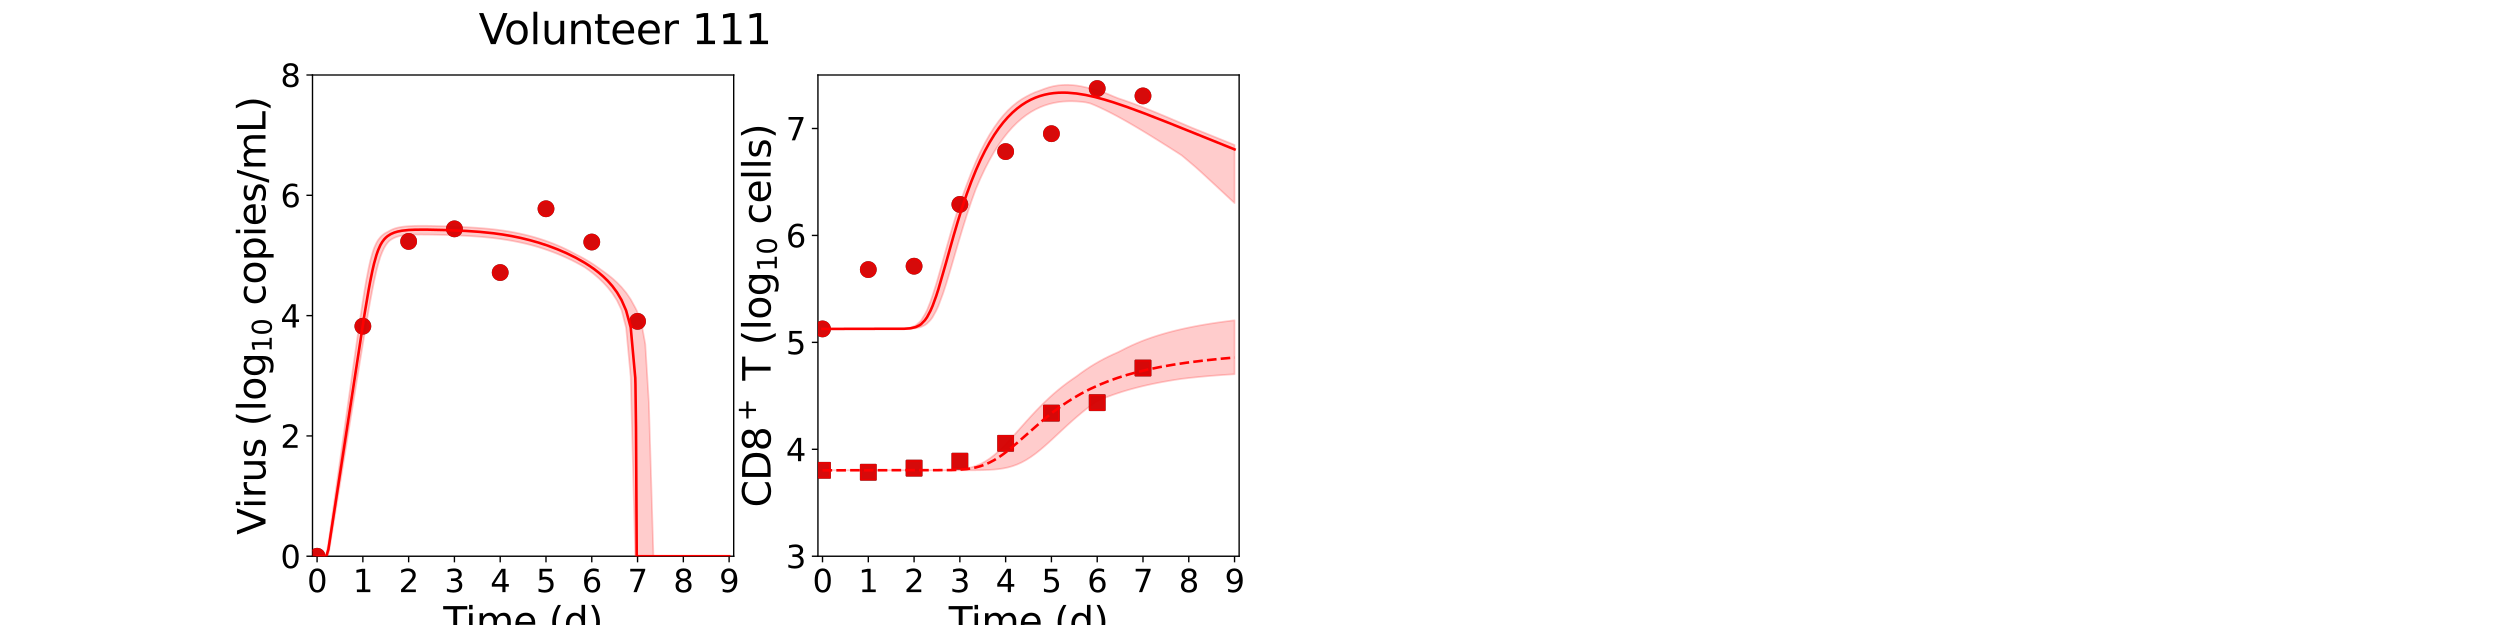 <?xml version="1.0" encoding="utf-8" standalone="no"?>
<!DOCTYPE svg PUBLIC "-//W3C//DTD SVG 1.1//EN"
  "http://www.w3.org/Graphics/SVG/1.1/DTD/svg11.dtd">
<svg xmlns:xlink="http://www.w3.org/1999/xlink" width="1440pt" height="360pt" viewBox="0 0 1440 360" xmlns="http://www.w3.org/2000/svg" version="1.1">
 <defs>
  <style type="text/css">*{stroke-linejoin: round; stroke-linecap: butt}</style>
 </defs>
 <g id="figure_1">
  <g id="patch_1">
   <path d="M 0 360 
L 1440 360 
L 1440 0 
L 0 0 
z
" style="fill: #ffffff"/>
  </g>
  <g id="axes_1">
   <g id="patch_2">
    <path d="M 180 320.4 
L 422.609 320.4 
L 422.609 43.2 
L 180 43.2 
z
" style="fill: #ffffff"/>
   </g>
   <g id="matplotlib.axis_1">
    <g id="xtick_1">
     <g id="line2d_1">
      <defs>
       <path id="m8e755ef13b" d="M 0 0 
L 0 3.5 
" style="stroke: #000000; stroke-width: 0.8"/>
      </defs>
      <g>
       <use xlink:href="#m8e755ef13b" x="182.637" y="320.4" style="stroke: #000000; stroke-width: 0.8"/>
      </g>
     </g>
     <g id="text_1">
      <!-- 0 -->
      <g transform="translate(176.911 341.077) scale(0.18 -0.18)">
       <defs>
        <path id="DejaVuSans-30" d="M 2034 4250 
Q 1547 4250 1301 3770 
Q 1056 3291 1056 2328 
Q 1056 1369 1301 889 
Q 1547 409 2034 409 
Q 2525 409 2770 889 
Q 3016 1369 3016 2328 
Q 3016 3291 2770 3770 
Q 2525 4250 2034 4250 
z
M 2034 4750 
Q 2819 4750 3233 4129 
Q 3647 3509 3647 2328 
Q 3647 1150 3233 529 
Q 2819 -91 2034 -91 
Q 1250 -91 836 529 
Q 422 1150 422 2328 
Q 422 3509 836 4129 
Q 1250 4750 2034 4750 
z
" transform="scale(0.016)"/>
       </defs>
       <use xlink:href="#DejaVuSans-30"/>
      </g>
     </g>
    </g>
    <g id="xtick_2">
     <g id="line2d_2">
      <g>
       <use xlink:href="#m8e755ef13b" x="209.008" y="320.4" style="stroke: #000000; stroke-width: 0.8"/>
      </g>
     </g>
     <g id="text_2">
      <!-- 1 -->
      <g transform="translate(203.281 341.077) scale(0.18 -0.18)">
       <defs>
        <path id="DejaVuSans-31" d="M 794 531 
L 1825 531 
L 1825 4091 
L 703 3866 
L 703 4441 
L 1819 4666 
L 2450 4666 
L 2450 531 
L 3481 531 
L 3481 0 
L 794 0 
L 794 531 
z
" transform="scale(0.016)"/>
       </defs>
       <use xlink:href="#DejaVuSans-31"/>
      </g>
     </g>
    </g>
    <g id="xtick_3">
     <g id="line2d_3">
      <g>
       <use xlink:href="#m8e755ef13b" x="235.378" y="320.4" style="stroke: #000000; stroke-width: 0.8"/>
      </g>
     </g>
     <g id="text_3">
      <!-- 2 -->
      <g transform="translate(229.652 341.077) scale(0.18 -0.18)">
       <defs>
        <path id="DejaVuSans-32" d="M 1228 531 
L 3431 531 
L 3431 0 
L 469 0 
L 469 531 
Q 828 903 1448 1529 
Q 2069 2156 2228 2338 
Q 2531 2678 2651 2914 
Q 2772 3150 2772 3378 
Q 2772 3750 2511 3984 
Q 2250 4219 1831 4219 
Q 1534 4219 1204 4116 
Q 875 4013 500 3803 
L 500 4441 
Q 881 4594 1212 4672 
Q 1544 4750 1819 4750 
Q 2544 4750 2975 4387 
Q 3406 4025 3406 3419 
Q 3406 3131 3298 2873 
Q 3191 2616 2906 2266 
Q 2828 2175 2409 1742 
Q 1991 1309 1228 531 
z
" transform="scale(0.016)"/>
       </defs>
       <use xlink:href="#DejaVuSans-32"/>
      </g>
     </g>
    </g>
    <g id="xtick_4">
     <g id="line2d_4">
      <g>
       <use xlink:href="#m8e755ef13b" x="261.749" y="320.4" style="stroke: #000000; stroke-width: 0.8"/>
      </g>
     </g>
     <g id="text_4">
      <!-- 3 -->
      <g transform="translate(256.022 341.077) scale(0.18 -0.18)">
       <defs>
        <path id="DejaVuSans-33" d="M 2597 2516 
Q 3050 2419 3304 2112 
Q 3559 1806 3559 1356 
Q 3559 666 3084 287 
Q 2609 -91 1734 -91 
Q 1441 -91 1130 -33 
Q 819 25 488 141 
L 488 750 
Q 750 597 1062 519 
Q 1375 441 1716 441 
Q 2309 441 2620 675 
Q 2931 909 2931 1356 
Q 2931 1769 2642 2001 
Q 2353 2234 1838 2234 
L 1294 2234 
L 1294 2753 
L 1863 2753 
Q 2328 2753 2575 2939 
Q 2822 3125 2822 3475 
Q 2822 3834 2567 4026 
Q 2313 4219 1838 4219 
Q 1578 4219 1281 4162 
Q 984 4106 628 3988 
L 628 4550 
Q 988 4650 1302 4700 
Q 1616 4750 1894 4750 
Q 2613 4750 3031 4423 
Q 3450 4097 3450 3541 
Q 3450 3153 3228 2886 
Q 3006 2619 2597 2516 
z
" transform="scale(0.016)"/>
       </defs>
       <use xlink:href="#DejaVuSans-33"/>
      </g>
     </g>
    </g>
    <g id="xtick_5">
     <g id="line2d_5">
      <g>
       <use xlink:href="#m8e755ef13b" x="288.119" y="320.4" style="stroke: #000000; stroke-width: 0.8"/>
      </g>
     </g>
     <g id="text_5">
      <!-- 4 -->
      <g transform="translate(282.393 341.077) scale(0.18 -0.18)">
       <defs>
        <path id="DejaVuSans-34" d="M 2419 4116 
L 825 1625 
L 2419 1625 
L 2419 4116 
z
M 2253 4666 
L 3047 4666 
L 3047 1625 
L 3713 1625 
L 3713 1100 
L 3047 1100 
L 3047 0 
L 2419 0 
L 2419 1100 
L 313 1100 
L 313 1709 
L 2253 4666 
z
" transform="scale(0.016)"/>
       </defs>
       <use xlink:href="#DejaVuSans-34"/>
      </g>
     </g>
    </g>
    <g id="xtick_6">
     <g id="line2d_6">
      <g>
       <use xlink:href="#m8e755ef13b" x="314.49" y="320.4" style="stroke: #000000; stroke-width: 0.8"/>
      </g>
     </g>
     <g id="text_6">
      <!-- 5 -->
      <g transform="translate(308.763 341.077) scale(0.18 -0.18)">
       <defs>
        <path id="DejaVuSans-35" d="M 691 4666 
L 3169 4666 
L 3169 4134 
L 1269 4134 
L 1269 2991 
Q 1406 3038 1543 3061 
Q 1681 3084 1819 3084 
Q 2600 3084 3056 2656 
Q 3513 2228 3513 1497 
Q 3513 744 3044 326 
Q 2575 -91 1722 -91 
Q 1428 -91 1123 -41 
Q 819 9 494 109 
L 494 744 
Q 775 591 1075 516 
Q 1375 441 1709 441 
Q 2250 441 2565 725 
Q 2881 1009 2881 1497 
Q 2881 1984 2565 2268 
Q 2250 2553 1709 2553 
Q 1456 2553 1204 2497 
Q 953 2441 691 2322 
L 691 4666 
z
" transform="scale(0.016)"/>
       </defs>
       <use xlink:href="#DejaVuSans-35"/>
      </g>
     </g>
    </g>
    <g id="xtick_7">
     <g id="line2d_7">
      <g>
       <use xlink:href="#m8e755ef13b" x="340.86" y="320.4" style="stroke: #000000; stroke-width: 0.8"/>
      </g>
     </g>
     <g id="text_7">
      <!-- 6 -->
      <g transform="translate(335.134 341.077) scale(0.18 -0.18)">
       <defs>
        <path id="DejaVuSans-36" d="M 2113 2584 
Q 1688 2584 1439 2293 
Q 1191 2003 1191 1497 
Q 1191 994 1439 701 
Q 1688 409 2113 409 
Q 2538 409 2786 701 
Q 3034 994 3034 1497 
Q 3034 2003 2786 2293 
Q 2538 2584 2113 2584 
z
M 3366 4563 
L 3366 3988 
Q 3128 4100 2886 4159 
Q 2644 4219 2406 4219 
Q 1781 4219 1451 3797 
Q 1122 3375 1075 2522 
Q 1259 2794 1537 2939 
Q 1816 3084 2150 3084 
Q 2853 3084 3261 2657 
Q 3669 2231 3669 1497 
Q 3669 778 3244 343 
Q 2819 -91 2113 -91 
Q 1303 -91 875 529 
Q 447 1150 447 2328 
Q 447 3434 972 4092 
Q 1497 4750 2381 4750 
Q 2619 4750 2861 4703 
Q 3103 4656 3366 4563 
z
" transform="scale(0.016)"/>
       </defs>
       <use xlink:href="#DejaVuSans-36"/>
      </g>
     </g>
    </g>
    <g id="xtick_8">
     <g id="line2d_8">
      <g>
       <use xlink:href="#m8e755ef13b" x="367.231" y="320.4" style="stroke: #000000; stroke-width: 0.8"/>
      </g>
     </g>
     <g id="text_8">
      <!-- 7 -->
      <g transform="translate(361.504 341.077) scale(0.18 -0.18)">
       <defs>
        <path id="DejaVuSans-37" d="M 525 4666 
L 3525 4666 
L 3525 4397 
L 1831 0 
L 1172 0 
L 2766 4134 
L 525 4134 
L 525 4666 
z
" transform="scale(0.016)"/>
       </defs>
       <use xlink:href="#DejaVuSans-37"/>
      </g>
     </g>
    </g>
    <g id="xtick_9">
     <g id="line2d_9">
      <g>
       <use xlink:href="#m8e755ef13b" x="393.601" y="320.4" style="stroke: #000000; stroke-width: 0.8"/>
      </g>
     </g>
     <g id="text_9">
      <!-- 8 -->
      <g transform="translate(387.875 341.077) scale(0.18 -0.18)">
       <defs>
        <path id="DejaVuSans-38" d="M 2034 2216 
Q 1584 2216 1326 1975 
Q 1069 1734 1069 1313 
Q 1069 891 1326 650 
Q 1584 409 2034 409 
Q 2484 409 2743 651 
Q 3003 894 3003 1313 
Q 3003 1734 2745 1975 
Q 2488 2216 2034 2216 
z
M 1403 2484 
Q 997 2584 770 2862 
Q 544 3141 544 3541 
Q 544 4100 942 4425 
Q 1341 4750 2034 4750 
Q 2731 4750 3128 4425 
Q 3525 4100 3525 3541 
Q 3525 3141 3298 2862 
Q 3072 2584 2669 2484 
Q 3125 2378 3379 2068 
Q 3634 1759 3634 1313 
Q 3634 634 3220 271 
Q 2806 -91 2034 -91 
Q 1263 -91 848 271 
Q 434 634 434 1313 
Q 434 1759 690 2068 
Q 947 2378 1403 2484 
z
M 1172 3481 
Q 1172 3119 1398 2916 
Q 1625 2713 2034 2713 
Q 2441 2713 2670 2916 
Q 2900 3119 2900 3481 
Q 2900 3844 2670 4047 
Q 2441 4250 2034 4250 
Q 1625 4250 1398 4047 
Q 1172 3844 1172 3481 
z
" transform="scale(0.016)"/>
       </defs>
       <use xlink:href="#DejaVuSans-38"/>
      </g>
     </g>
    </g>
    <g id="xtick_10">
     <g id="line2d_10">
      <g>
       <use xlink:href="#m8e755ef13b" x="419.972" y="320.4" style="stroke: #000000; stroke-width: 0.8"/>
      </g>
     </g>
     <g id="text_10">
      <!-- 9 -->
      <g transform="translate(414.245 341.077) scale(0.18 -0.18)">
       <defs>
        <path id="DejaVuSans-39" d="M 703 97 
L 703 672 
Q 941 559 1184 500 
Q 1428 441 1663 441 
Q 2288 441 2617 861 
Q 2947 1281 2994 2138 
Q 2813 1869 2534 1725 
Q 2256 1581 1919 1581 
Q 1219 1581 811 2004 
Q 403 2428 403 3163 
Q 403 3881 828 4315 
Q 1253 4750 1959 4750 
Q 2769 4750 3195 4129 
Q 3622 3509 3622 2328 
Q 3622 1225 3098 567 
Q 2575 -91 1691 -91 
Q 1453 -91 1209 -44 
Q 966 3 703 97 
z
M 1959 2075 
Q 2384 2075 2632 2365 
Q 2881 2656 2881 3163 
Q 2881 3666 2632 3958 
Q 2384 4250 1959 4250 
Q 1534 4250 1286 3958 
Q 1038 3666 1038 3163 
Q 1038 2656 1286 2365 
Q 1534 2075 1959 2075 
z
" transform="scale(0.016)"/>
       </defs>
       <use xlink:href="#DejaVuSans-39"/>
      </g>
     </g>
    </g>
    <g id="text_11">
     <!-- Time (d) -->
     <g transform="translate(255.328 365.537) scale(0.22 -0.22)">
      <defs>
       <path id="DejaVuSans-54" d="M -19 4666 
L 3928 4666 
L 3928 4134 
L 2272 4134 
L 2272 0 
L 1638 0 
L 1638 4134 
L -19 4134 
L -19 4666 
z
" transform="scale(0.016)"/>
       <path id="DejaVuSans-69" d="M 603 3500 
L 1178 3500 
L 1178 0 
L 603 0 
L 603 3500 
z
M 603 4863 
L 1178 4863 
L 1178 4134 
L 603 4134 
L 603 4863 
z
" transform="scale(0.016)"/>
       <path id="DejaVuSans-6d" d="M 3328 2828 
Q 3544 3216 3844 3400 
Q 4144 3584 4550 3584 
Q 5097 3584 5394 3201 
Q 5691 2819 5691 2113 
L 5691 0 
L 5113 0 
L 5113 2094 
Q 5113 2597 4934 2840 
Q 4756 3084 4391 3084 
Q 3944 3084 3684 2787 
Q 3425 2491 3425 1978 
L 3425 0 
L 2847 0 
L 2847 2094 
Q 2847 2600 2669 2842 
Q 2491 3084 2119 3084 
Q 1678 3084 1418 2786 
Q 1159 2488 1159 1978 
L 1159 0 
L 581 0 
L 581 3500 
L 1159 3500 
L 1159 2956 
Q 1356 3278 1631 3431 
Q 1906 3584 2284 3584 
Q 2666 3584 2933 3390 
Q 3200 3197 3328 2828 
z
" transform="scale(0.016)"/>
       <path id="DejaVuSans-65" d="M 3597 1894 
L 3597 1613 
L 953 1613 
Q 991 1019 1311 708 
Q 1631 397 2203 397 
Q 2534 397 2845 478 
Q 3156 559 3463 722 
L 3463 178 
Q 3153 47 2828 -22 
Q 2503 -91 2169 -91 
Q 1331 -91 842 396 
Q 353 884 353 1716 
Q 353 2575 817 3079 
Q 1281 3584 2069 3584 
Q 2775 3584 3186 3129 
Q 3597 2675 3597 1894 
z
M 3022 2063 
Q 3016 2534 2758 2815 
Q 2500 3097 2075 3097 
Q 1594 3097 1305 2825 
Q 1016 2553 972 2059 
L 3022 2063 
z
" transform="scale(0.016)"/>
       <path id="DejaVuSans-20" transform="scale(0.016)"/>
       <path id="DejaVuSans-28" d="M 1984 4856 
Q 1566 4138 1362 3434 
Q 1159 2731 1159 2009 
Q 1159 1288 1364 580 
Q 1569 -128 1984 -844 
L 1484 -844 
Q 1016 -109 783 600 
Q 550 1309 550 2009 
Q 550 2706 781 3412 
Q 1013 4119 1484 4856 
L 1984 4856 
z
" transform="scale(0.016)"/>
       <path id="DejaVuSans-64" d="M 2906 2969 
L 2906 4863 
L 3481 4863 
L 3481 0 
L 2906 0 
L 2906 525 
Q 2725 213 2448 61 
Q 2172 -91 1784 -91 
Q 1150 -91 751 415 
Q 353 922 353 1747 
Q 353 2572 751 3078 
Q 1150 3584 1784 3584 
Q 2172 3584 2448 3432 
Q 2725 3281 2906 2969 
z
M 947 1747 
Q 947 1113 1208 752 
Q 1469 391 1925 391 
Q 2381 391 2643 752 
Q 2906 1113 2906 1747 
Q 2906 2381 2643 2742 
Q 2381 3103 1925 3103 
Q 1469 3103 1208 2742 
Q 947 2381 947 1747 
z
" transform="scale(0.016)"/>
       <path id="DejaVuSans-29" d="M 513 4856 
L 1013 4856 
Q 1481 4119 1714 3412 
Q 1947 2706 1947 2009 
Q 1947 1309 1714 600 
Q 1481 -109 1013 -844 
L 513 -844 
Q 928 -128 1133 580 
Q 1338 1288 1338 2009 
Q 1338 2731 1133 3434 
Q 928 4138 513 4856 
z
" transform="scale(0.016)"/>
      </defs>
      <use xlink:href="#DejaVuSans-54"/>
      <use xlink:href="#DejaVuSans-69" x="57.959"/>
      <use xlink:href="#DejaVuSans-6d" x="85.742"/>
      <use xlink:href="#DejaVuSans-65" x="183.154"/>
      <use xlink:href="#DejaVuSans-20" x="244.678"/>
      <use xlink:href="#DejaVuSans-28" x="276.465"/>
      <use xlink:href="#DejaVuSans-64" x="315.479"/>
      <use xlink:href="#DejaVuSans-29" x="378.955"/>
     </g>
    </g>
   </g>
   <g id="matplotlib.axis_2">
    <g id="ytick_1">
     <g id="line2d_11">
      <defs>
       <path id="m24d5e71595" d="M 0 0 
L -3.5 0 
" style="stroke: #000000; stroke-width: 0.8"/>
      </defs>
      <g>
       <use xlink:href="#m24d5e71595" x="180" y="320.4" style="stroke: #000000; stroke-width: 0.8"/>
      </g>
     </g>
     <g id="text_12">
      <!-- 0 -->
      <g transform="translate(161.548 327.239) scale(0.18 -0.18)">
       <use xlink:href="#DejaVuSans-30"/>
      </g>
     </g>
    </g>
    <g id="ytick_2">
     <g id="line2d_12">
      <g>
       <use xlink:href="#m24d5e71595" x="180" y="251.1" style="stroke: #000000; stroke-width: 0.8"/>
      </g>
     </g>
     <g id="text_13">
      <!-- 2 -->
      <g transform="translate(161.548 257.939) scale(0.18 -0.18)">
       <use xlink:href="#DejaVuSans-32"/>
      </g>
     </g>
    </g>
    <g id="ytick_3">
     <g id="line2d_13">
      <g>
       <use xlink:href="#m24d5e71595" x="180" y="181.8" style="stroke: #000000; stroke-width: 0.8"/>
      </g>
     </g>
     <g id="text_14">
      <!-- 4 -->
      <g transform="translate(161.548 188.639) scale(0.18 -0.18)">
       <use xlink:href="#DejaVuSans-34"/>
      </g>
     </g>
    </g>
    <g id="ytick_4">
     <g id="line2d_14">
      <g>
       <use xlink:href="#m24d5e71595" x="180" y="112.5" style="stroke: #000000; stroke-width: 0.8"/>
      </g>
     </g>
     <g id="text_15">
      <!-- 6 -->
      <g transform="translate(161.548 119.339) scale(0.18 -0.18)">
       <use xlink:href="#DejaVuSans-36"/>
      </g>
     </g>
    </g>
    <g id="ytick_5">
     <g id="line2d_15">
      <g>
       <use xlink:href="#m24d5e71595" x="180" y="43.2" style="stroke: #000000; stroke-width: 0.8"/>
      </g>
     </g>
     <g id="text_16">
      <!-- 8 -->
      <g transform="translate(161.548 50.039) scale(0.18 -0.18)">
       <use xlink:href="#DejaVuSans-38"/>
      </g>
     </g>
    </g>
    <g id="text_17">
     <!-- Virus (log$_{10}$ copies/mL) -->
     <g transform="translate(152.928 308.08) rotate(-90) scale(0.22 -0.22)">
      <defs>
       <path id="DejaVuSans-56" d="M 1831 0 
L 50 4666 
L 709 4666 
L 2188 738 
L 3669 4666 
L 4325 4666 
L 2547 0 
L 1831 0 
z
" transform="scale(0.016)"/>
       <path id="DejaVuSans-72" d="M 2631 2963 
Q 2534 3019 2420 3045 
Q 2306 3072 2169 3072 
Q 1681 3072 1420 2755 
Q 1159 2438 1159 1844 
L 1159 0 
L 581 0 
L 581 3500 
L 1159 3500 
L 1159 2956 
Q 1341 3275 1631 3429 
Q 1922 3584 2338 3584 
Q 2397 3584 2469 3576 
Q 2541 3569 2628 3553 
L 2631 2963 
z
" transform="scale(0.016)"/>
       <path id="DejaVuSans-75" d="M 544 1381 
L 544 3500 
L 1119 3500 
L 1119 1403 
Q 1119 906 1312 657 
Q 1506 409 1894 409 
Q 2359 409 2629 706 
Q 2900 1003 2900 1516 
L 2900 3500 
L 3475 3500 
L 3475 0 
L 2900 0 
L 2900 538 
Q 2691 219 2414 64 
Q 2138 -91 1772 -91 
Q 1169 -91 856 284 
Q 544 659 544 1381 
z
M 1991 3584 
L 1991 3584 
z
" transform="scale(0.016)"/>
       <path id="DejaVuSans-73" d="M 2834 3397 
L 2834 2853 
Q 2591 2978 2328 3040 
Q 2066 3103 1784 3103 
Q 1356 3103 1142 2972 
Q 928 2841 928 2578 
Q 928 2378 1081 2264 
Q 1234 2150 1697 2047 
L 1894 2003 
Q 2506 1872 2764 1633 
Q 3022 1394 3022 966 
Q 3022 478 2636 193 
Q 2250 -91 1575 -91 
Q 1294 -91 989 -36 
Q 684 19 347 128 
L 347 722 
Q 666 556 975 473 
Q 1284 391 1588 391 
Q 1994 391 2212 530 
Q 2431 669 2431 922 
Q 2431 1156 2273 1281 
Q 2116 1406 1581 1522 
L 1381 1569 
Q 847 1681 609 1914 
Q 372 2147 372 2553 
Q 372 3047 722 3315 
Q 1072 3584 1716 3584 
Q 2034 3584 2315 3537 
Q 2597 3491 2834 3397 
z
" transform="scale(0.016)"/>
       <path id="DejaVuSans-6c" d="M 603 4863 
L 1178 4863 
L 1178 0 
L 603 0 
L 603 4863 
z
" transform="scale(0.016)"/>
       <path id="DejaVuSans-6f" d="M 1959 3097 
Q 1497 3097 1228 2736 
Q 959 2375 959 1747 
Q 959 1119 1226 758 
Q 1494 397 1959 397 
Q 2419 397 2687 759 
Q 2956 1122 2956 1747 
Q 2956 2369 2687 2733 
Q 2419 3097 1959 3097 
z
M 1959 3584 
Q 2709 3584 3137 3096 
Q 3566 2609 3566 1747 
Q 3566 888 3137 398 
Q 2709 -91 1959 -91 
Q 1206 -91 779 398 
Q 353 888 353 1747 
Q 353 2609 779 3096 
Q 1206 3584 1959 3584 
z
" transform="scale(0.016)"/>
       <path id="DejaVuSans-67" d="M 2906 1791 
Q 2906 2416 2648 2759 
Q 2391 3103 1925 3103 
Q 1463 3103 1205 2759 
Q 947 2416 947 1791 
Q 947 1169 1205 825 
Q 1463 481 1925 481 
Q 2391 481 2648 825 
Q 2906 1169 2906 1791 
z
M 3481 434 
Q 3481 -459 3084 -895 
Q 2688 -1331 1869 -1331 
Q 1566 -1331 1297 -1286 
Q 1028 -1241 775 -1147 
L 775 -588 
Q 1028 -725 1275 -790 
Q 1522 -856 1778 -856 
Q 2344 -856 2625 -561 
Q 2906 -266 2906 331 
L 2906 616 
Q 2728 306 2450 153 
Q 2172 0 1784 0 
Q 1141 0 747 490 
Q 353 981 353 1791 
Q 353 2603 747 3093 
Q 1141 3584 1784 3584 
Q 2172 3584 2450 3431 
Q 2728 3278 2906 2969 
L 2906 3500 
L 3481 3500 
L 3481 434 
z
" transform="scale(0.016)"/>
       <path id="DejaVuSans-63" d="M 3122 3366 
L 3122 2828 
Q 2878 2963 2633 3030 
Q 2388 3097 2138 3097 
Q 1578 3097 1268 2742 
Q 959 2388 959 1747 
Q 959 1106 1268 751 
Q 1578 397 2138 397 
Q 2388 397 2633 464 
Q 2878 531 3122 666 
L 3122 134 
Q 2881 22 2623 -34 
Q 2366 -91 2075 -91 
Q 1284 -91 818 406 
Q 353 903 353 1747 
Q 353 2603 823 3093 
Q 1294 3584 2113 3584 
Q 2378 3584 2631 3529 
Q 2884 3475 3122 3366 
z
" transform="scale(0.016)"/>
       <path id="DejaVuSans-70" d="M 1159 525 
L 1159 -1331 
L 581 -1331 
L 581 3500 
L 1159 3500 
L 1159 2969 
Q 1341 3281 1617 3432 
Q 1894 3584 2278 3584 
Q 2916 3584 3314 3078 
Q 3713 2572 3713 1747 
Q 3713 922 3314 415 
Q 2916 -91 2278 -91 
Q 1894 -91 1617 61 
Q 1341 213 1159 525 
z
M 3116 1747 
Q 3116 2381 2855 2742 
Q 2594 3103 2138 3103 
Q 1681 3103 1420 2742 
Q 1159 2381 1159 1747 
Q 1159 1113 1420 752 
Q 1681 391 2138 391 
Q 2594 391 2855 752 
Q 3116 1113 3116 1747 
z
" transform="scale(0.016)"/>
       <path id="DejaVuSans-2f" d="M 1625 4666 
L 2156 4666 
L 531 -594 
L 0 -594 
L 1625 4666 
z
" transform="scale(0.016)"/>
       <path id="DejaVuSans-4c" d="M 628 4666 
L 1259 4666 
L 1259 531 
L 3531 531 
L 3531 0 
L 628 0 
L 628 4666 
z
" transform="scale(0.016)"/>
      </defs>
      <use xlink:href="#DejaVuSans-56" transform="translate(0 0.016)"/>
      <use xlink:href="#DejaVuSans-69" transform="translate(68.408 0.016)"/>
      <use xlink:href="#DejaVuSans-72" transform="translate(96.191 0.016)"/>
      <use xlink:href="#DejaVuSans-75" transform="translate(137.305 0.016)"/>
      <use xlink:href="#DejaVuSans-73" transform="translate(200.684 0.016)"/>
      <use xlink:href="#DejaVuSans-20" transform="translate(252.783 0.016)"/>
      <use xlink:href="#DejaVuSans-28" transform="translate(284.57 0.016)"/>
      <use xlink:href="#DejaVuSans-6c" transform="translate(323.584 0.016)"/>
      <use xlink:href="#DejaVuSans-6f" transform="translate(351.367 0.016)"/>
      <use xlink:href="#DejaVuSans-67" transform="translate(412.549 0.016)"/>
      <use xlink:href="#DejaVuSans-31" transform="translate(476.982 -16.391) scale(0.7)"/>
      <use xlink:href="#DejaVuSans-30" transform="translate(521.519 -16.391) scale(0.7)"/>
      <use xlink:href="#DejaVuSans-20" transform="translate(568.789 0.016)"/>
      <use xlink:href="#DejaVuSans-63" transform="translate(600.576 0.016)"/>
      <use xlink:href="#DejaVuSans-6f" transform="translate(655.557 0.016)"/>
      <use xlink:href="#DejaVuSans-70" transform="translate(716.738 0.016)"/>
      <use xlink:href="#DejaVuSans-69" transform="translate(780.215 0.016)"/>
      <use xlink:href="#DejaVuSans-65" transform="translate(807.998 0.016)"/>
      <use xlink:href="#DejaVuSans-73" transform="translate(869.521 0.016)"/>
      <use xlink:href="#DejaVuSans-2f" transform="translate(921.621 0.016)"/>
      <use xlink:href="#DejaVuSans-6d" transform="translate(955.312 0.016)"/>
      <use xlink:href="#DejaVuSans-4c" transform="translate(1052.725 0.016)"/>
      <use xlink:href="#DejaVuSans-29" transform="translate(1108.438 0.016)"/>
     </g>
    </g>
   </g>
   <g id="patch_3">
    <path d="M 180 320.4 
L 180 43.2 
" style="fill: none; stroke: #000000; stroke-width: 0.8; stroke-linejoin: miter; stroke-linecap: square"/>
   </g>
   <g id="patch_4">
    <path d="M 422.609 320.4 
L 422.609 43.2 
" style="fill: none; stroke: #000000; stroke-width: 0.8; stroke-linejoin: miter; stroke-linecap: square"/>
   </g>
   <g id="patch_5">
    <path d="M 180 320.4 
L 422.609 320.4 
" style="fill: none; stroke: #000000; stroke-width: 0.8; stroke-linejoin: miter; stroke-linecap: square"/>
   </g>
   <g id="patch_6">
    <path d="M 180 43.2 
L 422.609 43.2 
" style="fill: none; stroke: #000000; stroke-width: 0.8; stroke-linejoin: miter; stroke-linecap: square"/>
   </g>
   <g id="PolyCollection_1">
    <defs>
     <path id="m3940e001be" d="M 182.637 -39.6 
L 182.637 -39.6 
L 182.637 -39.6 
L 182.64 -39.6 
L 182.671 -39.6 
L 182.771 -39.6 
L 182.877 -39.6 
L 183.242 -39.6 
L 183.478 -39.6 
L 184.188 -39.6 
L 184.586 -39.6 
L 185.708 -39.6 
L 186.214 -39.6 
L 187.354 -39.6 
L 187.958 -39.6 
L 189.15 -40.485 
L 189.834 -44.147 
L 191.042 -51.598 
L 191.791 -56.194 
L 193.014 -63.726 
L 193.814 -68.636 
L 195.044 -76.203 
L 195.883 -81.358 
L 197.115 -88.941 
L 197.984 -94.281 
L 199.34 -102.637 
L 200.196 -107.91 
L 201.381 -115.189 
L 202.273 -120.67 
L 203.567 -128.617 
L 204.455 -134.073 
L 205.659 -141.437 
L 206.569 -147.008 
L 207.869 -154.913 
L 208.774 -160.412 
L 210.005 -167.774 
L 210.937 -173.308 
L 212.276 -181.024 
L 213.214 -186.308 
L 214.49 -193.084 
L 215.454 -197.879 
L 216.833 -204.015 
L 217.809 -207.784 
L 219.111 -212.096 
L 220.094 -214.606 
L 221.314 -217.235 
L 222.272 -218.795 
L 223.279 -220.168 
L 224.285 -221.239 
L 225.093 -221.839 
L 225.838 -222.303 
L 226.472 -222.656 
L 227.033 -222.932 
L 227.522 -223.142 
L 227.96 -223.318 
L 228.351 -223.466 
L 228.742 -223.598 
L 229.064 -223.701 
L 229.361 -223.793 
L 229.659 -223.876 
L 229.904 -223.944 
L 230.18 -224.015 
L 231.195 -224.248 
L 231.579 -224.324 
L 232.983 -224.502 
L 233.589 -224.558 
L 235.539 -224.712 
L 236.339 -224.754 
L 238.471 -224.839 
L 239.416 -224.861 
L 241.623 -224.89 
L 242.864 -224.893 
L 244.812 -224.886 
L 246.067 -224.873 
L 248.129 -224.843 
L 249.407 -224.819 
L 252.044 -224.761 
L 253.742 -224.717 
L 256.379 -224.642 
L 258.207 -224.583 
L 260.556 -224.501 
L 263.133 -224.4 
L 265.711 -224.287 
L 268.348 -224.155 
L 270.985 -224.005 
L 273.622 -223.833 
L 276.259 -223.635 
L 278.896 -223.41 
L 281.533 -223.153 
L 284.17 -222.862 
L 286.807 -222.533 
L 289.444 -222.165 
L 292.081 -221.754 
L 294.718 -221.299 
L 297.355 -220.798 
L 299.992 -220.249 
L 302.63 -219.651 
L 305.267 -219.001 
L 307.904 -218.3 
L 310.541 -217.506 
L 313.178 -216.656 
L 315.815 -215.751 
L 318.452 -214.79 
L 321.089 -213.771 
L 323.726 -212.662 
L 326.363 -211.483 
L 329 -210.231 
L 331.637 -208.9 
L 334.274 -207.486 
L 336.911 -205.974 
L 339.548 -204.096 
L 342.185 -202.046 
L 344.822 -199.783 
L 347.459 -197.253 
L 350.096 -194.372 
L 352.734 -191.006 
L 355.371 -186.921 
L 358.008 -181.409 
L 360.645 -171.157 
L 363.282 -143.002 
L 365.919 -39.6 
L 366.024 -39.6 
L 366.235 -39.6 
L 366.299 -39.6 
L 366.302 -39.6 
L 366.34 -39.6 
L 366.379 -39.6 
L 366.413 -39.6 
L 366.455 -39.6 
L 366.497 -39.6 
L 366.498 -39.6 
L 366.507 -39.6 
L 366.527 -39.6 
L 366.554 -39.6 
L 366.607 -39.6 
L 366.671 -39.6 
L 366.761 -39.6 
L 366.853 -39.6 
L 366.993 -39.6 
L 367.189 -39.6 
L 368.276 -39.6 
L 369.621 -39.6 
L 371.682 -39.6 
L 373.743 -39.6 
L 376.381 -39.6 
L 379.018 -39.6 
L 381.655 -39.6 
L 384.292 -39.6 
L 386.929 -39.6 
L 389.566 -39.6 
L 392.203 -39.6 
L 394.84 -39.6 
L 397.477 -39.6 
L 400.114 -39.6 
L 402.751 -39.6 
L 405.388 -39.6 
L 408.025 -39.6 
L 410.662 -39.6 
L 413.299 -39.6 
L 415.936 -39.6 
L 418.573 -39.6 
L 419.972 -39.6 
L 419.972 -39.6 
L 419.972 -39.6 
L 418.573 -39.6 
L 415.936 -39.6 
L 413.299 -39.6 
L 410.662 -39.6 
L 408.025 -39.6 
L 405.388 -39.6 
L 402.751 -39.6 
L 400.114 -39.6 
L 397.477 -39.6 
L 394.84 -39.6 
L 392.203 -39.6 
L 389.566 -39.6 
L 386.929 -39.6 
L 384.292 -39.6 
L 381.655 -39.6 
L 379.018 -39.6 
L 376.381 -39.6 
L 373.743 -128.229 
L 371.682 -161.751 
L 369.621 -173.011 
L 368.276 -176.957 
L 367.189 -180.062 
L 366.993 -180.621 
L 366.853 -180.939 
L 366.761 -181.123 
L 366.671 -181.299 
L 366.607 -181.427 
L 366.554 -181.53 
L 366.527 -181.583 
L 366.507 -181.622 
L 366.498 -181.642 
L 366.497 -181.644 
L 366.455 -181.726 
L 366.413 -181.808 
L 366.379 -181.875 
L 366.34 -181.953 
L 366.302 -182.027 
L 366.299 -182.034 
L 366.235 -182.159 
L 366.024 -182.576 
L 365.919 -182.784 
L 363.282 -187.606 
L 360.645 -191.438 
L 358.008 -194.603 
L 355.371 -197.313 
L 352.734 -199.692 
L 350.096 -201.819 
L 347.459 -203.747 
L 344.822 -205.637 
L 342.185 -207.501 
L 339.548 -209.203 
L 336.911 -210.767 
L 334.274 -212.214 
L 331.637 -213.557 
L 329 -214.971 
L 326.363 -216.31 
L 323.726 -217.554 
L 321.089 -218.709 
L 318.452 -219.783 
L 315.815 -220.78 
L 313.178 -221.705 
L 310.541 -222.562 
L 307.904 -223.353 
L 305.267 -224.081 
L 302.63 -224.749 
L 299.992 -225.359 
L 297.355 -225.914 
L 294.718 -226.415 
L 292.081 -226.865 
L 289.444 -227.268 
L 286.807 -227.626 
L 284.17 -227.941 
L 281.533 -228.219 
L 278.896 -228.461 
L 276.259 -228.672 
L 273.622 -228.856 
L 270.985 -229.017 
L 268.348 -229.178 
L 265.711 -229.319 
L 263.133 -229.439 
L 260.556 -229.546 
L 258.207 -229.631 
L 256.379 -229.692 
L 253.742 -229.77 
L 252.044 -229.814 
L 249.407 -229.874 
L 248.129 -229.897 
L 246.067 -229.927 
L 244.812 -229.937 
L 242.864 -229.946 
L 241.623 -229.941 
L 239.416 -229.91 
L 238.471 -229.886 
L 236.339 -229.797 
L 235.539 -229.75 
L 233.589 -229.59 
L 232.983 -229.528 
L 231.579 -229.344 
L 231.195 -229.288 
L 230.18 -229.108 
L 229.904 -229.055 
L 229.659 -229.005 
L 229.361 -228.939 
L 229.064 -228.87 
L 228.742 -228.791 
L 228.351 -228.688 
L 227.96 -228.578 
L 227.522 -228.444 
L 227.033 -228.28 
L 226.472 -228.073 
L 225.838 -227.81 
L 225.093 -227.457 
L 224.285 -227.012 
L 223.279 -226.468 
L 222.272 -225.961 
L 221.314 -225.369 
L 220.094 -224.428 
L 219.111 -223.468 
L 217.809 -221.802 
L 216.833 -220.146 
L 215.454 -217.13 
L 214.49 -214.214 
L 213.214 -209.597 
L 212.276 -205.308 
L 210.937 -198.379 
L 210.005 -192.87 
L 208.774 -185.195 
L 207.869 -179.211 
L 206.569 -170.407 
L 205.659 -164.098 
L 204.455 -155.695 
L 203.567 -149.443 
L 202.273 -140.304 
L 201.381 -133.97 
L 200.196 -125.573 
L 199.34 -119.489 
L 197.984 -109.845 
L 197.115 -103.659 
L 195.883 -94.9 
L 195.044 -88.936 
L 193.814 -80.193 
L 193.014 -74.513 
L 191.791 -65.81 
L 191.042 -60.496 
L 189.834 -51.89 
L 189.15 -47.039 
L 187.958 -40.556 
L 187.354 -39.6 
L 186.214 -39.6 
L 185.708 -39.6 
L 184.586 -39.6 
L 184.188 -39.6 
L 183.478 -39.6 
L 183.242 -39.6 
L 182.877 -39.6 
L 182.771 -39.6 
L 182.671 -39.6 
L 182.64 -39.6 
L 182.637 -39.6 
L 182.637 -39.6 
z
" style="stroke: #ff0000; stroke-opacity: 0.2"/>
    </defs>
    <g clip-path="url(#p22a52268df)">
     <use xlink:href="#m3940e001be" x="0" y="360" style="fill: #ff0000; fill-opacity: 0.2; stroke: #ff0000; stroke-opacity: 0.2"/>
    </g>
   </g>
   <g id="PathCollection_1">
    <defs>
     <path id="mfca7cee0ab" d="M 0 4.33 
C 1.148 4.33 2.25 3.874 3.062 3.062 
C 3.874 2.25 4.33 1.148 4.33 0 
C 4.33 -1.148 3.874 -2.25 3.062 -3.062 
C 2.25 -3.874 1.148 -4.33 0 -4.33 
C -1.148 -4.33 -2.25 -3.874 -3.062 -3.062 
C -3.874 -2.25 -4.33 -1.148 -4.33 0 
C -4.33 1.148 -3.874 2.25 -3.062 3.062 
C -2.25 3.874 -1.148 4.33 0 4.33 
z
" style="stroke: #000000; stroke-opacity: 0.8"/>
    </defs>
    <g clip-path="url(#p22a52268df)">
     <use xlink:href="#mfca7cee0ab" x="182.637" y="320.4" style="fill-opacity: 0.8; stroke: #000000; stroke-opacity: 0.8"/>
     <use xlink:href="#mfca7cee0ab" x="209.008" y="187.901" style="fill-opacity: 0.8; stroke: #000000; stroke-opacity: 0.8"/>
     <use xlink:href="#mfca7cee0ab" x="235.378" y="139.059" style="fill-opacity: 0.8; stroke: #000000; stroke-opacity: 0.8"/>
     <use xlink:href="#mfca7cee0ab" x="261.749" y="131.822" style="fill-opacity: 0.8; stroke: #000000; stroke-opacity: 0.8"/>
     <use xlink:href="#mfca7cee0ab" x="288.119" y="156.988" style="fill-opacity: 0.8; stroke: #000000; stroke-opacity: 0.8"/>
     <use xlink:href="#mfca7cee0ab" x="314.49" y="120.25" style="fill-opacity: 0.8; stroke: #000000; stroke-opacity: 0.8"/>
     <use xlink:href="#mfca7cee0ab" x="340.86" y="139.407" style="fill-opacity: 0.8; stroke: #000000; stroke-opacity: 0.8"/>
     <use xlink:href="#mfca7cee0ab" x="367.231" y="185.092" style="fill-opacity: 0.8; stroke: #000000; stroke-opacity: 0.8"/>
    </g>
   </g>
   <g id="PathCollection_2">
    <defs>
     <path id="me50a4cc41c" d="M 0 4.33 
C 1.148 4.33 2.25 3.874 3.062 3.062 
C 3.874 2.25 4.33 1.148 4.33 0 
C 4.33 -1.148 3.874 -2.25 3.062 -3.062 
C 2.25 -3.874 1.148 -4.33 0 -4.33 
C -1.148 -4.33 -2.25 -3.874 -3.062 -3.062 
C -3.874 -2.25 -4.33 -1.148 -4.33 0 
C -4.33 1.148 -3.874 2.25 -3.062 3.062 
C -2.25 3.874 -1.148 4.33 0 4.33 
z
" style="stroke: #ff0000; stroke-opacity: 0.8"/>
    </defs>
    <g clip-path="url(#p22a52268df)">
     <use xlink:href="#me50a4cc41c" x="182.637" y="320.4" style="fill: #ff0000; fill-opacity: 0.8; stroke: #ff0000; stroke-opacity: 0.8"/>
     <use xlink:href="#me50a4cc41c" x="209.008" y="187.901" style="fill: #ff0000; fill-opacity: 0.8; stroke: #ff0000; stroke-opacity: 0.8"/>
     <use xlink:href="#me50a4cc41c" x="235.378" y="139.059" style="fill: #ff0000; fill-opacity: 0.8; stroke: #ff0000; stroke-opacity: 0.8"/>
     <use xlink:href="#me50a4cc41c" x="261.749" y="131.822" style="fill: #ff0000; fill-opacity: 0.8; stroke: #ff0000; stroke-opacity: 0.8"/>
     <use xlink:href="#me50a4cc41c" x="288.119" y="156.988" style="fill: #ff0000; fill-opacity: 0.8; stroke: #ff0000; stroke-opacity: 0.8"/>
     <use xlink:href="#me50a4cc41c" x="314.49" y="120.25" style="fill: #ff0000; fill-opacity: 0.8; stroke: #ff0000; stroke-opacity: 0.8"/>
     <use xlink:href="#me50a4cc41c" x="340.86" y="139.407" style="fill: #ff0000; fill-opacity: 0.8; stroke: #ff0000; stroke-opacity: 0.8"/>
     <use xlink:href="#me50a4cc41c" x="367.231" y="185.092" style="fill: #ff0000; fill-opacity: 0.8; stroke: #ff0000; stroke-opacity: 0.8"/>
    </g>
   </g>
   <g id="line2d_16">
    <path d="M 182.637 320.4 
L 187.958 320.4 
L 189.15 316.486 
L 210.005 180.729 
L 212.276 167.311 
L 213.214 162.235 
L 214.49 155.961 
L 215.454 151.811 
L 216.833 146.873 
L 217.809 144.072 
L 219.111 141.152 
L 220.094 139.455 
L 221.314 137.824 
L 222.272 136.822 
L 223.279 135.973 
L 225.093 134.825 
L 227.033 133.978 
L 229.064 133.371 
L 231.579 132.88 
L 235.539 132.463 
L 239.416 132.296 
L 246.067 132.274 
L 256.379 132.506 
L 268.348 133.006 
L 276.259 133.546 
L 284.17 134.352 
L 289.444 135.078 
L 294.718 135.978 
L 299.992 137.068 
L 305.267 138.361 
L 310.541 139.869 
L 315.815 141.606 
L 321.089 143.591 
L 326.363 145.856 
L 331.637 148.446 
L 336.911 151.439 
L 339.548 153.124 
L 342.185 154.965 
L 344.822 156.995 
L 347.459 159.259 
L 350.096 161.827 
L 352.734 164.804 
L 355.371 168.363 
L 358.008 172.823 
L 360.645 178.88 
L 363.282 188.571 
L 365.919 217.653 
L 366.024 221.485 
L 366.34 246.282 
L 366.761 320.4 
L 419.972 320.4 
L 419.972 320.4 
" clip-path="url(#p22a52268df)" style="fill: none; stroke: #ff0000; stroke-width: 1.5; stroke-linecap: square"/>
   </g>
  </g>
  <g id="axes_2">
   <g id="patch_7">
    <path d="M 471.13 320.4 
L 713.739 320.4 
L 713.739 43.2 
L 471.13 43.2 
z
" style="fill: #ffffff"/>
   </g>
   <g id="matplotlib.axis_3">
    <g id="xtick_11">
     <g id="line2d_17">
      <g>
       <use xlink:href="#m8e755ef13b" x="473.767" y="320.4" style="stroke: #000000; stroke-width: 0.8"/>
      </g>
     </g>
     <g id="text_18">
      <!-- 0 -->
      <g transform="translate(468.041 341.077) scale(0.18 -0.18)">
       <use xlink:href="#DejaVuSans-30"/>
      </g>
     </g>
    </g>
    <g id="xtick_12">
     <g id="line2d_18">
      <g>
       <use xlink:href="#m8e755ef13b" x="500.138" y="320.4" style="stroke: #000000; stroke-width: 0.8"/>
      </g>
     </g>
     <g id="text_19">
      <!-- 1 -->
      <g transform="translate(494.412 341.077) scale(0.18 -0.18)">
       <use xlink:href="#DejaVuSans-31"/>
      </g>
     </g>
    </g>
    <g id="xtick_13">
     <g id="line2d_19">
      <g>
       <use xlink:href="#m8e755ef13b" x="526.509" y="320.4" style="stroke: #000000; stroke-width: 0.8"/>
      </g>
     </g>
     <g id="text_20">
      <!-- 2 -->
      <g transform="translate(520.782 341.077) scale(0.18 -0.18)">
       <use xlink:href="#DejaVuSans-32"/>
      </g>
     </g>
    </g>
    <g id="xtick_14">
     <g id="line2d_20">
      <g>
       <use xlink:href="#m8e755ef13b" x="552.879" y="320.4" style="stroke: #000000; stroke-width: 0.8"/>
      </g>
     </g>
     <g id="text_21">
      <!-- 3 -->
      <g transform="translate(547.153 341.077) scale(0.18 -0.18)">
       <use xlink:href="#DejaVuSans-33"/>
      </g>
     </g>
    </g>
    <g id="xtick_15">
     <g id="line2d_21">
      <g>
       <use xlink:href="#m8e755ef13b" x="579.25" y="320.4" style="stroke: #000000; stroke-width: 0.8"/>
      </g>
     </g>
     <g id="text_22">
      <!-- 4 -->
      <g transform="translate(573.523 341.077) scale(0.18 -0.18)">
       <use xlink:href="#DejaVuSans-34"/>
      </g>
     </g>
    </g>
    <g id="xtick_16">
     <g id="line2d_22">
      <g>
       <use xlink:href="#m8e755ef13b" x="605.62" y="320.4" style="stroke: #000000; stroke-width: 0.8"/>
      </g>
     </g>
     <g id="text_23">
      <!-- 5 -->
      <g transform="translate(599.894 341.077) scale(0.18 -0.18)">
       <use xlink:href="#DejaVuSans-35"/>
      </g>
     </g>
    </g>
    <g id="xtick_17">
     <g id="line2d_23">
      <g>
       <use xlink:href="#m8e755ef13b" x="631.991" y="320.4" style="stroke: #000000; stroke-width: 0.8"/>
      </g>
     </g>
     <g id="text_24">
      <!-- 6 -->
      <g transform="translate(626.264 341.077) scale(0.18 -0.18)">
       <use xlink:href="#DejaVuSans-36"/>
      </g>
     </g>
    </g>
    <g id="xtick_18">
     <g id="line2d_24">
      <g>
       <use xlink:href="#m8e755ef13b" x="658.361" y="320.4" style="stroke: #000000; stroke-width: 0.8"/>
      </g>
     </g>
     <g id="text_25">
      <!-- 7 -->
      <g transform="translate(652.635 341.077) scale(0.18 -0.18)">
       <use xlink:href="#DejaVuSans-37"/>
      </g>
     </g>
    </g>
    <g id="xtick_19">
     <g id="line2d_25">
      <g>
       <use xlink:href="#m8e755ef13b" x="684.732" y="320.4" style="stroke: #000000; stroke-width: 0.8"/>
      </g>
     </g>
     <g id="text_26">
      <!-- 8 -->
      <g transform="translate(679.005 341.077) scale(0.18 -0.18)">
       <use xlink:href="#DejaVuSans-38"/>
      </g>
     </g>
    </g>
    <g id="xtick_20">
     <g id="line2d_26">
      <g>
       <use xlink:href="#m8e755ef13b" x="711.102" y="320.4" style="stroke: #000000; stroke-width: 0.8"/>
      </g>
     </g>
     <g id="text_27">
      <!-- 9 -->
      <g transform="translate(705.376 341.077) scale(0.18 -0.18)">
       <use xlink:href="#DejaVuSans-39"/>
      </g>
     </g>
    </g>
    <g id="text_28">
     <!-- Time (d) -->
     <g transform="translate(546.458 365.537) scale(0.22 -0.22)">
      <use xlink:href="#DejaVuSans-54"/>
      <use xlink:href="#DejaVuSans-69" x="57.959"/>
      <use xlink:href="#DejaVuSans-6d" x="85.742"/>
      <use xlink:href="#DejaVuSans-65" x="183.154"/>
      <use xlink:href="#DejaVuSans-20" x="244.678"/>
      <use xlink:href="#DejaVuSans-28" x="276.465"/>
      <use xlink:href="#DejaVuSans-64" x="315.479"/>
      <use xlink:href="#DejaVuSans-29" x="378.955"/>
     </g>
    </g>
   </g>
   <g id="matplotlib.axis_4">
    <g id="ytick_6">
     <g id="line2d_27">
      <g>
       <use xlink:href="#m24d5e71595" x="471.13" y="320.4" style="stroke: #000000; stroke-width: 0.8"/>
      </g>
     </g>
     <g id="text_29">
      <!-- 3 -->
      <g transform="translate(452.678 327.239) scale(0.18 -0.18)">
       <use xlink:href="#DejaVuSans-33"/>
      </g>
     </g>
    </g>
    <g id="ytick_7">
     <g id="line2d_28">
      <g>
       <use xlink:href="#m24d5e71595" x="471.13" y="258.8" style="stroke: #000000; stroke-width: 0.8"/>
      </g>
     </g>
     <g id="text_30">
      <!-- 4 -->
      <g transform="translate(452.678 265.639) scale(0.18 -0.18)">
       <use xlink:href="#DejaVuSans-34"/>
      </g>
     </g>
    </g>
    <g id="ytick_8">
     <g id="line2d_29">
      <g>
       <use xlink:href="#m24d5e71595" x="471.13" y="197.2" style="stroke: #000000; stroke-width: 0.8"/>
      </g>
     </g>
     <g id="text_31">
      <!-- 5 -->
      <g transform="translate(452.678 204.039) scale(0.18 -0.18)">
       <use xlink:href="#DejaVuSans-35"/>
      </g>
     </g>
    </g>
    <g id="ytick_9">
     <g id="line2d_30">
      <g>
       <use xlink:href="#m24d5e71595" x="471.13" y="135.6" style="stroke: #000000; stroke-width: 0.8"/>
      </g>
     </g>
     <g id="text_32">
      <!-- 6 -->
      <g transform="translate(452.678 142.439) scale(0.18 -0.18)">
       <use xlink:href="#DejaVuSans-36"/>
      </g>
     </g>
    </g>
    <g id="ytick_10">
     <g id="line2d_31">
      <g>
       <use xlink:href="#m24d5e71595" x="471.13" y="74" style="stroke: #000000; stroke-width: 0.8"/>
      </g>
     </g>
     <g id="text_33">
      <!-- 7 -->
      <g transform="translate(452.678 80.839) scale(0.18 -0.18)">
       <use xlink:href="#DejaVuSans-37"/>
      </g>
     </g>
    </g>
    <g id="text_34">
     <!-- CD8$^+$ T (log$_{10}$ cells) -->
     <g transform="translate(444.058 292.24) rotate(-90) scale(0.22 -0.22)">
      <defs>
       <path id="DejaVuSans-43" d="M 4122 4306 
L 4122 3641 
Q 3803 3938 3442 4084 
Q 3081 4231 2675 4231 
Q 1875 4231 1450 3742 
Q 1025 3253 1025 2328 
Q 1025 1406 1450 917 
Q 1875 428 2675 428 
Q 3081 428 3442 575 
Q 3803 722 4122 1019 
L 4122 359 
Q 3791 134 3420 21 
Q 3050 -91 2638 -91 
Q 1578 -91 968 557 
Q 359 1206 359 2328 
Q 359 3453 968 4101 
Q 1578 4750 2638 4750 
Q 3056 4750 3426 4639 
Q 3797 4528 4122 4306 
z
" transform="scale(0.016)"/>
       <path id="DejaVuSans-44" d="M 1259 4147 
L 1259 519 
L 2022 519 
Q 2988 519 3436 956 
Q 3884 1394 3884 2338 
Q 3884 3275 3436 3711 
Q 2988 4147 2022 4147 
L 1259 4147 
z
M 628 4666 
L 1925 4666 
Q 3281 4666 3915 4102 
Q 4550 3538 4550 2338 
Q 4550 1131 3912 565 
Q 3275 0 1925 0 
L 628 0 
L 628 4666 
z
" transform="scale(0.016)"/>
       <path id="DejaVuSans-2b" d="M 2944 4013 
L 2944 2272 
L 4684 2272 
L 4684 1741 
L 2944 1741 
L 2944 0 
L 2419 0 
L 2419 1741 
L 678 1741 
L 678 2272 
L 2419 2272 
L 2419 4013 
L 2944 4013 
z
" transform="scale(0.016)"/>
      </defs>
      <use xlink:href="#DejaVuSans-43" transform="translate(0 0.827)"/>
      <use xlink:href="#DejaVuSans-44" transform="translate(69.824 0.827)"/>
      <use xlink:href="#DejaVuSans-38" transform="translate(146.826 0.827)"/>
      <use xlink:href="#DejaVuSans-2b" transform="translate(225.044 39.108) scale(0.7)"/>
      <use xlink:href="#DejaVuSans-20" transform="translate(300.068 0.827)"/>
      <use xlink:href="#DejaVuSans-54" transform="translate(331.855 0.827)"/>
      <use xlink:href="#DejaVuSans-20" transform="translate(392.939 0.827)"/>
      <use xlink:href="#DejaVuSans-28" transform="translate(424.727 0.827)"/>
      <use xlink:href="#DejaVuSans-6c" transform="translate(463.74 0.827)"/>
      <use xlink:href="#DejaVuSans-6f" transform="translate(491.523 0.827)"/>
      <use xlink:href="#DejaVuSans-67" transform="translate(552.705 0.827)"/>
      <use xlink:href="#DejaVuSans-31" transform="translate(617.139 -15.58) scale(0.7)"/>
      <use xlink:href="#DejaVuSans-30" transform="translate(661.675 -15.58) scale(0.7)"/>
      <use xlink:href="#DejaVuSans-20" transform="translate(708.945 0.827)"/>
      <use xlink:href="#DejaVuSans-63" transform="translate(740.732 0.827)"/>
      <use xlink:href="#DejaVuSans-65" transform="translate(795.713 0.827)"/>
      <use xlink:href="#DejaVuSans-6c" transform="translate(857.236 0.827)"/>
      <use xlink:href="#DejaVuSans-6c" transform="translate(885.02 0.827)"/>
      <use xlink:href="#DejaVuSans-73" transform="translate(912.803 0.827)"/>
      <use xlink:href="#DejaVuSans-29" transform="translate(964.902 0.827)"/>
     </g>
    </g>
   </g>
   <g id="patch_8">
    <path d="M 471.13 320.4 
L 471.13 43.2 
" style="fill: none; stroke: #000000; stroke-width: 0.8; stroke-linejoin: miter; stroke-linecap: square"/>
   </g>
   <g id="patch_9">
    <path d="M 713.739 320.4 
L 713.739 43.2 
" style="fill: none; stroke: #000000; stroke-width: 0.8; stroke-linejoin: miter; stroke-linecap: square"/>
   </g>
   <g id="patch_10">
    <path d="M 471.13 320.4 
L 713.739 320.4 
" style="fill: none; stroke: #000000; stroke-width: 0.8; stroke-linejoin: miter; stroke-linecap: square"/>
   </g>
   <g id="patch_11">
    <path d="M 471.13 43.2 
L 713.739 43.2 
" style="fill: none; stroke: #000000; stroke-width: 0.8; stroke-linejoin: miter; stroke-linecap: square"/>
   </g>
   <g id="PolyCollection_2">
    <defs>
     <path id="m0e85fd4b76" d="M 473.767 -170.545 
L 473.767 -170.545 
L 473.768 -170.545 
L 473.771 -170.545 
L 473.802 -170.545 
L 473.901 -170.545 
L 474.007 -170.545 
L 474.372 -170.545 
L 474.609 -170.545 
L 475.318 -170.545 
L 475.716 -170.545 
L 476.838 -170.545 
L 477.345 -170.545 
L 478.484 -170.545 
L 479.089 -170.545 
L 480.28 -170.545 
L 480.964 -170.545 
L 482.173 -170.545 
L 482.922 -170.545 
L 484.145 -170.545 
L 484.945 -170.545 
L 486.174 -170.545 
L 487.013 -170.545 
L 488.245 -170.545 
L 489.114 -170.545 
L 490.47 -170.545 
L 491.327 -170.545 
L 492.512 -170.545 
L 493.404 -170.545 
L 494.698 -170.545 
L 495.585 -170.545 
L 496.789 -170.545 
L 497.7 -170.545 
L 499 -170.545 
L 499.905 -170.545 
L 501.135 -170.545 
L 502.067 -170.545 
L 503.406 -170.545 
L 504.344 -170.545 
L 505.621 -170.545 
L 506.585 -170.545 
L 507.963 -170.545 
L 508.94 -170.545 
L 510.241 -170.545 
L 511.225 -170.546 
L 512.444 -170.546 
L 513.403 -170.547 
L 514.409 -170.548 
L 515.415 -170.549 
L 516.223 -170.55 
L 516.969 -170.552 
L 517.603 -170.555 
L 518.164 -170.557 
L 518.653 -170.56 
L 519.091 -170.563 
L 519.482 -170.566 
L 519.873 -170.569 
L 520.194 -170.572 
L 520.492 -170.576 
L 520.79 -170.58 
L 521.034 -170.583 
L 521.31 -170.588 
L 522.325 -170.609 
L 522.709 -170.618 
L 524.113 -170.671 
L 524.72 -170.703 
L 526.67 -170.862 
L 527.469 -170.963 
L 529.602 -171.399 
L 530.547 -171.691 
L 532.753 -172.717 
L 533.994 -173.617 
L 535.942 -175.589 
L 537.197 -177.272 
L 539.26 -181.032 
L 540.537 -183.799 
L 543.174 -190.875 
L 544.873 -196.002 
L 547.51 -204.743 
L 549.338 -211.023 
L 551.686 -219.097 
L 554.264 -227.684 
L 556.841 -235.962 
L 559.478 -243.869 
L 562.115 -251.156 
L 564.752 -257.269 
L 567.389 -262.851 
L 570.027 -267.928 
L 572.664 -272.527 
L 575.301 -276.678 
L 577.938 -280.408 
L 580.575 -283.747 
L 583.212 -286.721 
L 585.849 -289.354 
L 588.486 -291.67 
L 591.123 -293.691 
L 593.76 -295.438 
L 596.397 -296.931 
L 599.034 -298.188 
L 601.671 -299.224 
L 604.308 -300.058 
L 606.945 -300.703 
L 609.582 -301.174 
L 612.219 -301.484 
L 614.856 -301.646 
L 617.493 -301.671 
L 620.13 -301.571 
L 622.768 -301.355 
L 625.405 -301.034 
L 628.042 -300.417 
L 630.679 -299.317 
L 633.316 -298.143 
L 635.953 -296.9 
L 638.59 -295.597 
L 641.227 -294.24 
L 643.864 -292.834 
L 646.501 -291.386 
L 649.138 -289.9 
L 651.775 -288.381 
L 654.412 -286.834 
L 657.049 -285.262 
L 657.155 -285.198 
L 657.366 -285.072 
L 657.429 -285.033 
L 657.433 -285.031 
L 657.47 -285.009 
L 657.51 -284.985 
L 657.544 -284.965 
L 657.585 -284.94 
L 657.627 -284.915 
L 657.628 -284.914 
L 657.638 -284.908 
L 657.658 -284.896 
L 657.685 -284.88 
L 657.737 -284.849 
L 657.801 -284.81 
L 657.891 -284.756 
L 657.984 -284.7 
L 658.123 -284.617 
L 658.319 -284.499 
L 659.406 -283.838 
L 660.752 -283.02 
L 662.813 -281.756 
L 664.874 -280.482 
L 667.511 -278.841 
L 670.148 -277.189 
L 672.785 -275.528 
L 675.422 -273.859 
L 678.059 -272.185 
L 680.696 -270.462 
L 683.333 -268.251 
L 685.97 -266.025 
L 688.607 -263.787 
L 691.244 -261.415 
L 693.881 -258.992 
L 696.519 -256.557 
L 699.156 -254.115 
L 701.793 -251.666 
L 704.43 -249.215 
L 707.067 -246.763 
L 709.704 -244.314 
L 711.102 -243.017 
L 711.102 -276.514 
L 711.102 -276.514 
L 709.704 -277.08 
L 707.067 -278.147 
L 704.43 -279.214 
L 701.793 -280.282 
L 699.156 -281.349 
L 696.519 -282.416 
L 693.881 -283.482 
L 691.244 -284.548 
L 688.607 -285.612 
L 685.97 -286.674 
L 683.333 -287.807 
L 680.696 -288.943 
L 678.059 -290.074 
L 675.422 -291.198 
L 672.785 -292.315 
L 670.148 -293.422 
L 667.511 -294.518 
L 664.874 -295.602 
L 662.813 -296.439 
L 660.752 -297.265 
L 659.406 -297.799 
L 658.319 -298.226 
L 658.123 -298.303 
L 657.984 -298.357 
L 657.891 -298.393 
L 657.801 -298.428 
L 657.737 -298.453 
L 657.685 -298.474 
L 657.658 -298.484 
L 657.638 -298.492 
L 657.628 -298.496 
L 657.627 -298.496 
L 657.585 -298.512 
L 657.544 -298.529 
L 657.51 -298.542 
L 657.47 -298.557 
L 657.433 -298.572 
L 657.429 -298.573 
L 657.366 -298.598 
L 657.155 -298.68 
L 657.049 -298.72 
L 654.412 -299.725 
L 651.775 -300.706 
L 649.138 -301.656 
L 646.501 -302.572 
L 643.864 -303.447 
L 641.227 -304.534 
L 638.59 -305.659 
L 635.953 -306.688 
L 633.316 -307.614 
L 630.679 -308.43 
L 628.042 -309.128 
L 625.405 -309.71 
L 622.768 -310.294 
L 620.13 -310.733 
L 617.493 -311.018 
L 614.856 -311.138 
L 612.219 -311.083 
L 609.582 -310.841 
L 606.945 -310.402 
L 604.308 -309.752 
L 601.671 -308.878 
L 599.034 -307.87 
L 596.397 -306.944 
L 593.76 -305.771 
L 591.123 -304.395 
L 588.486 -302.871 
L 585.849 -301.051 
L 583.212 -298.912 
L 580.575 -296.429 
L 577.938 -293.576 
L 575.301 -290.323 
L 572.664 -286.641 
L 570.027 -282.497 
L 567.389 -277.857 
L 564.752 -272.684 
L 562.115 -266.942 
L 559.478 -260.595 
L 556.841 -253.716 
L 554.264 -246.706 
L 551.686 -239.074 
L 549.338 -231.62 
L 547.51 -225.476 
L 544.873 -216.231 
L 543.174 -210.15 
L 540.537 -200.816 
L 539.26 -196.395 
L 537.197 -189.966 
L 535.942 -186.3 
L 533.994 -181.413 
L 532.753 -179.04 
L 530.547 -175.412 
L 529.602 -174.439 
L 527.469 -172.59 
L 526.67 -172.187 
L 524.72 -171.379 
L 524.113 -171.22 
L 522.709 -170.963 
L 522.325 -170.893 
L 521.31 -170.785 
L 521.034 -170.764 
L 520.79 -170.746 
L 520.492 -170.724 
L 520.194 -170.702 
L 519.873 -170.678 
L 519.482 -170.658 
L 519.091 -170.642 
L 518.653 -170.627 
L 518.164 -170.61 
L 517.603 -170.597 
L 516.969 -170.584 
L 516.223 -170.573 
L 515.415 -170.565 
L 514.409 -170.557 
L 513.403 -170.553 
L 512.444 -170.55 
L 511.225 -170.548 
L 510.241 -170.547 
L 508.94 -170.546 
L 507.963 -170.546 
L 506.585 -170.545 
L 505.621 -170.545 
L 504.344 -170.545 
L 503.406 -170.545 
L 502.067 -170.545 
L 501.135 -170.545 
L 499.905 -170.545 
L 499 -170.545 
L 497.7 -170.545 
L 496.789 -170.545 
L 495.585 -170.545 
L 494.698 -170.545 
L 493.404 -170.545 
L 492.512 -170.545 
L 491.327 -170.545 
L 490.47 -170.545 
L 489.114 -170.545 
L 488.245 -170.545 
L 487.013 -170.545 
L 486.174 -170.545 
L 484.945 -170.545 
L 484.145 -170.545 
L 482.922 -170.545 
L 482.173 -170.545 
L 480.964 -170.545 
L 480.28 -170.545 
L 479.089 -170.545 
L 478.484 -170.545 
L 477.345 -170.545 
L 476.838 -170.545 
L 475.716 -170.545 
L 475.318 -170.545 
L 474.609 -170.545 
L 474.372 -170.545 
L 474.007 -170.545 
L 473.901 -170.545 
L 473.802 -170.545 
L 473.771 -170.545 
L 473.768 -170.545 
L 473.767 -170.545 
z
" style="stroke: #ff0000; stroke-opacity: 0.2"/>
    </defs>
    <g clip-path="url(#pd5d3b761a0)">
     <use xlink:href="#m0e85fd4b76" x="0" y="360" style="fill: #ff0000; fill-opacity: 0.2; stroke: #ff0000; stroke-opacity: 0.2"/>
    </g>
   </g>
   <g id="PolyCollection_3">
    <defs>
     <path id="m57cadeb7af" d="M 473.767 -89.11 
L 473.767 -89.11 
L 473.768 -89.11 
L 473.771 -89.11 
L 473.802 -89.11 
L 473.901 -89.11 
L 474.007 -89.11 
L 474.372 -89.11 
L 474.609 -89.11 
L 475.318 -89.11 
L 475.716 -89.11 
L 476.838 -89.11 
L 477.345 -89.11 
L 478.484 -89.11 
L 479.089 -89.11 
L 480.28 -89.11 
L 480.964 -89.11 
L 482.173 -89.11 
L 482.922 -89.11 
L 484.145 -89.11 
L 484.945 -89.11 
L 486.174 -89.11 
L 487.013 -89.11 
L 488.245 -89.11 
L 489.114 -89.11 
L 490.47 -89.11 
L 491.327 -89.11 
L 492.512 -89.11 
L 493.404 -89.11 
L 494.698 -89.11 
L 495.585 -89.11 
L 496.789 -89.11 
L 497.7 -89.11 
L 499 -89.11 
L 499.905 -89.11 
L 501.135 -89.11 
L 502.067 -89.11 
L 503.406 -89.11 
L 504.344 -89.11 
L 505.621 -89.11 
L 506.585 -89.11 
L 507.963 -89.11 
L 508.94 -89.11 
L 510.241 -89.11 
L 511.225 -89.11 
L 512.444 -89.11 
L 513.403 -89.11 
L 514.409 -89.11 
L 515.415 -89.11 
L 516.223 -89.11 
L 516.969 -89.11 
L 517.603 -89.11 
L 518.164 -89.11 
L 518.653 -89.11 
L 519.091 -89.11 
L 519.482 -89.11 
L 519.873 -89.11 
L 520.194 -89.11 
L 520.492 -89.11 
L 520.79 -89.11 
L 521.034 -89.11 
L 521.31 -89.11 
L 522.325 -89.11 
L 522.709 -89.11 
L 524.113 -89.11 
L 524.72 -89.11 
L 526.67 -89.11 
L 527.469 -89.11 
L 529.602 -89.11 
L 530.547 -89.11 
L 532.753 -89.11 
L 533.994 -89.11 
L 535.942 -89.11 
L 537.197 -89.11 
L 539.26 -89.11 
L 540.537 -89.11 
L 543.174 -89.11 
L 544.873 -89.11 
L 547.51 -89.11 
L 549.338 -89.11 
L 551.686 -89.111 
L 554.264 -89.113 
L 556.841 -89.117 
L 559.478 -89.126 
L 562.115 -89.146 
L 564.752 -89.179 
L 567.389 -89.242 
L 570.027 -89.357 
L 572.664 -89.53 
L 575.301 -89.803 
L 577.938 -90.196 
L 580.575 -90.747 
L 583.212 -91.486 
L 585.849 -92.444 
L 588.486 -93.639 
L 591.123 -95.077 
L 593.76 -96.755 
L 596.397 -98.652 
L 599.034 -100.741 
L 601.671 -102.982 
L 604.308 -105.337 
L 606.945 -107.763 
L 609.582 -110.223 
L 612.219 -112.682 
L 614.856 -115.111 
L 617.493 -117.489 
L 620.13 -119.797 
L 622.768 -122.021 
L 625.405 -124.154 
L 628.042 -126.189 
L 630.679 -128.124 
L 633.316 -129.518 
L 635.953 -130.657 
L 638.59 -131.671 
L 641.227 -132.626 
L 643.864 -133.525 
L 646.501 -134.371 
L 649.138 -135.167 
L 651.775 -135.917 
L 654.412 -136.622 
L 657.049 -137.287 
L 657.155 -137.312 
L 657.366 -137.363 
L 657.429 -137.379 
L 657.433 -137.379 
L 657.47 -137.388 
L 657.51 -137.398 
L 657.544 -137.406 
L 657.585 -137.416 
L 657.627 -137.426 
L 657.628 -137.427 
L 657.638 -137.429 
L 657.658 -137.434 
L 657.685 -137.44 
L 657.737 -137.453 
L 657.801 -137.468 
L 657.891 -137.49 
L 657.984 -137.512 
L 658.123 -137.546 
L 658.319 -137.593 
L 659.406 -137.851 
L 660.752 -138.159 
L 662.813 -138.611 
L 664.874 -139.043 
L 667.511 -139.569 
L 670.148 -140.065 
L 672.785 -140.533 
L 675.422 -140.976 
L 678.059 -141.394 
L 680.696 -141.785 
L 683.333 -142.1 
L 685.97 -142.395 
L 688.607 -142.672 
L 691.244 -142.932 
L 693.881 -143.176 
L 696.519 -143.405 
L 699.156 -143.621 
L 701.793 -143.823 
L 704.43 -144.014 
L 707.067 -144.193 
L 709.704 -144.362 
L 711.102 -144.447 
L 711.102 -175.506 
L 711.102 -175.506 
L 709.704 -175.336 
L 707.067 -175.004 
L 704.43 -174.654 
L 701.793 -174.285 
L 699.156 -173.895 
L 696.519 -173.483 
L 693.881 -173.047 
L 691.244 -172.586 
L 688.607 -172.098 
L 685.97 -171.581 
L 683.333 -171.032 
L 680.696 -170.45 
L 678.059 -169.832 
L 675.422 -169.176 
L 672.785 -168.477 
L 670.148 -167.734 
L 667.511 -166.943 
L 664.874 -166.1 
L 662.813 -165.406 
L 660.752 -164.672 
L 659.406 -164.175 
L 658.319 -163.76 
L 658.123 -163.684 
L 657.984 -163.63 
L 657.891 -163.593 
L 657.801 -163.558 
L 657.737 -163.532 
L 657.685 -163.512 
L 657.658 -163.501 
L 657.638 -163.493 
L 657.628 -163.489 
L 657.627 -163.489 
L 657.585 -163.472 
L 657.544 -163.456 
L 657.51 -163.442 
L 657.47 -163.427 
L 657.433 -163.412 
L 657.429 -163.41 
L 657.366 -163.385 
L 657.155 -163.301 
L 657.049 -163.259 
L 654.412 -162.159 
L 651.775 -160.993 
L 649.138 -159.745 
L 646.501 -158.412 
L 643.864 -157.074 
L 641.227 -155.913 
L 638.59 -154.672 
L 635.953 -153.346 
L 633.316 -151.929 
L 630.679 -150.415 
L 628.042 -148.798 
L 625.405 -147.07 
L 622.768 -145.227 
L 620.13 -143.262 
L 617.493 -141.45 
L 614.856 -139.574 
L 612.219 -137.578 
L 609.582 -135.459 
L 606.945 -133.214 
L 604.308 -130.842 
L 601.671 -128.345 
L 599.034 -125.727 
L 596.397 -122.997 
L 593.76 -120.168 
L 591.123 -117.261 
L 588.486 -114.302 
L 585.849 -111.327 
L 583.212 -108.378 
L 580.575 -105.506 
L 577.938 -102.765 
L 575.301 -100.213 
L 572.664 -97.901 
L 570.027 -95.872 
L 567.389 -94.149 
L 564.752 -92.741 
L 562.115 -91.635 
L 559.478 -90.8 
L 556.841 -90.196 
L 554.264 -89.787 
L 551.686 -89.514 
L 549.338 -89.353 
L 547.51 -89.268 
L 544.873 -89.191 
L 543.174 -89.161 
L 540.537 -89.134 
L 539.26 -89.126 
L 537.197 -89.118 
L 535.942 -89.115 
L 533.994 -89.113 
L 532.753 -89.112 
L 530.547 -89.111 
L 529.602 -89.11 
L 527.469 -89.11 
L 526.67 -89.11 
L 524.72 -89.11 
L 524.113 -89.11 
L 522.709 -89.11 
L 522.325 -89.11 
L 521.31 -89.11 
L 521.034 -89.11 
L 520.79 -89.11 
L 520.492 -89.11 
L 520.194 -89.11 
L 519.873 -89.11 
L 519.482 -89.11 
L 519.091 -89.11 
L 518.653 -89.11 
L 518.164 -89.11 
L 517.603 -89.11 
L 516.969 -89.11 
L 516.223 -89.11 
L 515.415 -89.11 
L 514.409 -89.11 
L 513.403 -89.11 
L 512.444 -89.11 
L 511.225 -89.11 
L 510.241 -89.11 
L 508.94 -89.11 
L 507.963 -89.11 
L 506.585 -89.11 
L 505.621 -89.11 
L 504.344 -89.11 
L 503.406 -89.11 
L 502.067 -89.11 
L 501.135 -89.11 
L 499.905 -89.11 
L 499 -89.11 
L 497.7 -89.11 
L 496.789 -89.11 
L 495.585 -89.11 
L 494.698 -89.11 
L 493.404 -89.11 
L 492.512 -89.11 
L 491.327 -89.11 
L 490.47 -89.11 
L 489.114 -89.11 
L 488.245 -89.11 
L 487.013 -89.11 
L 486.174 -89.11 
L 484.945 -89.11 
L 484.145 -89.11 
L 482.922 -89.11 
L 482.173 -89.11 
L 480.964 -89.11 
L 480.28 -89.11 
L 479.089 -89.11 
L 478.484 -89.11 
L 477.345 -89.11 
L 476.838 -89.11 
L 475.716 -89.11 
L 475.318 -89.11 
L 474.609 -89.11 
L 474.372 -89.11 
L 474.007 -89.11 
L 473.901 -89.11 
L 473.802 -89.11 
L 473.771 -89.11 
L 473.768 -89.11 
L 473.767 -89.11 
z
" style="stroke: #ff0000; stroke-opacity: 0.2"/>
    </defs>
    <g clip-path="url(#pd5d3b761a0)">
     <use xlink:href="#m57cadeb7af" x="0" y="360" style="fill: #ff0000; fill-opacity: 0.2; stroke: #ff0000; stroke-opacity: 0.2"/>
    </g>
   </g>
   <g id="PathCollection_3">
    <g clip-path="url(#pd5d3b761a0)">
     <use xlink:href="#mfca7cee0ab" x="473.767" y="189.455" style="fill-opacity: 0.8; stroke: #000000; stroke-opacity: 0.8"/>
     <use xlink:href="#mfca7cee0ab" x="500.138" y="155.276" style="fill-opacity: 0.8; stroke: #000000; stroke-opacity: 0.8"/>
     <use xlink:href="#mfca7cee0ab" x="526.509" y="153.334" style="fill-opacity: 0.8; stroke: #000000; stroke-opacity: 0.8"/>
     <use xlink:href="#mfca7cee0ab" x="552.879" y="117.738" style="fill-opacity: 0.8; stroke: #000000; stroke-opacity: 0.8"/>
     <use xlink:href="#mfca7cee0ab" x="579.25" y="87.309" style="fill-opacity: 0.8; stroke: #000000; stroke-opacity: 0.8"/>
     <use xlink:href="#mfca7cee0ab" x="605.62" y="77.003" style="fill-opacity: 0.8; stroke: #000000; stroke-opacity: 0.8"/>
     <use xlink:href="#mfca7cee0ab" x="631.991" y="51.008" style="fill-opacity: 0.8; stroke: #000000; stroke-opacity: 0.8"/>
     <use xlink:href="#mfca7cee0ab" x="658.361" y="55.245" style="fill-opacity: 0.8; stroke: #000000; stroke-opacity: 0.8"/>
    </g>
   </g>
   <g id="PathCollection_4">
    <defs>
     <path id="mcc2a22c600" d="M -4.33 4.33 
L 4.33 4.33 
L 4.33 -4.33 
L -4.33 -4.33 
z
" style="stroke: #000000; stroke-opacity: 0.8"/>
    </defs>
    <g clip-path="url(#pd5d3b761a0)">
     <use xlink:href="#mcc2a22c600" x="473.767" y="270.889" style="fill-opacity: 0.8; stroke: #000000; stroke-opacity: 0.8"/>
     <use xlink:href="#mcc2a22c600" x="500.138" y="272.018" style="fill-opacity: 0.8; stroke: #000000; stroke-opacity: 0.8"/>
     <use xlink:href="#mcc2a22c600" x="526.509" y="269.65" style="fill-opacity: 0.8; stroke: #000000; stroke-opacity: 0.8"/>
     <use xlink:href="#mcc2a22c600" x="552.879" y="265.645" style="fill-opacity: 0.8; stroke: #000000; stroke-opacity: 0.8"/>
     <use xlink:href="#mcc2a22c600" x="579.25" y="255.334" style="fill-opacity: 0.8; stroke: #000000; stroke-opacity: 0.8"/>
     <use xlink:href="#mcc2a22c600" x="605.62" y="237.96" style="fill-opacity: 0.8; stroke: #000000; stroke-opacity: 0.8"/>
     <use xlink:href="#mcc2a22c600" x="631.991" y="231.93" style="fill-opacity: 0.8; stroke: #000000; stroke-opacity: 0.8"/>
     <use xlink:href="#mcc2a22c600" x="658.361" y="211.99" style="fill-opacity: 0.8; stroke: #000000; stroke-opacity: 0.8"/>
    </g>
   </g>
   <g id="PathCollection_5">
    <g clip-path="url(#pd5d3b761a0)">
     <use xlink:href="#me50a4cc41c" x="473.767" y="189.455" style="fill: #ff0000; fill-opacity: 0.8; stroke: #ff0000; stroke-opacity: 0.8"/>
     <use xlink:href="#me50a4cc41c" x="500.138" y="155.276" style="fill: #ff0000; fill-opacity: 0.8; stroke: #ff0000; stroke-opacity: 0.8"/>
     <use xlink:href="#me50a4cc41c" x="526.509" y="153.334" style="fill: #ff0000; fill-opacity: 0.8; stroke: #ff0000; stroke-opacity: 0.8"/>
     <use xlink:href="#me50a4cc41c" x="552.879" y="117.738" style="fill: #ff0000; fill-opacity: 0.8; stroke: #ff0000; stroke-opacity: 0.8"/>
     <use xlink:href="#me50a4cc41c" x="579.25" y="87.309" style="fill: #ff0000; fill-opacity: 0.8; stroke: #ff0000; stroke-opacity: 0.8"/>
     <use xlink:href="#me50a4cc41c" x="605.62" y="77.003" style="fill: #ff0000; fill-opacity: 0.8; stroke: #ff0000; stroke-opacity: 0.8"/>
     <use xlink:href="#me50a4cc41c" x="631.991" y="51.008" style="fill: #ff0000; fill-opacity: 0.8; stroke: #ff0000; stroke-opacity: 0.8"/>
     <use xlink:href="#me50a4cc41c" x="658.361" y="55.245" style="fill: #ff0000; fill-opacity: 0.8; stroke: #ff0000; stroke-opacity: 0.8"/>
    </g>
   </g>
   <g id="PathCollection_6">
    <defs>
     <path id="m94b34d3cff" d="M -4.33 4.33 
L 4.33 4.33 
L 4.33 -4.33 
L -4.33 -4.33 
z
" style="stroke: #ff0000; stroke-opacity: 0.8"/>
    </defs>
    <g clip-path="url(#pd5d3b761a0)">
     <use xlink:href="#m94b34d3cff" x="473.767" y="270.889" style="fill: #ff0000; fill-opacity: 0.8; stroke: #ff0000; stroke-opacity: 0.8"/>
     <use xlink:href="#m94b34d3cff" x="500.138" y="272.018" style="fill: #ff0000; fill-opacity: 0.8; stroke: #ff0000; stroke-opacity: 0.8"/>
     <use xlink:href="#m94b34d3cff" x="526.509" y="269.65" style="fill: #ff0000; fill-opacity: 0.8; stroke: #ff0000; stroke-opacity: 0.8"/>
     <use xlink:href="#m94b34d3cff" x="552.879" y="265.645" style="fill: #ff0000; fill-opacity: 0.8; stroke: #ff0000; stroke-opacity: 0.8"/>
     <use xlink:href="#m94b34d3cff" x="579.25" y="255.334" style="fill: #ff0000; fill-opacity: 0.8; stroke: #ff0000; stroke-opacity: 0.8"/>
     <use xlink:href="#m94b34d3cff" x="605.62" y="237.96" style="fill: #ff0000; fill-opacity: 0.8; stroke: #ff0000; stroke-opacity: 0.8"/>
     <use xlink:href="#m94b34d3cff" x="631.991" y="231.93" style="fill: #ff0000; fill-opacity: 0.8; stroke: #ff0000; stroke-opacity: 0.8"/>
     <use xlink:href="#m94b34d3cff" x="658.361" y="211.99" style="fill: #ff0000; fill-opacity: 0.8; stroke: #ff0000; stroke-opacity: 0.8"/>
    </g>
   </g>
   <g id="line2d_32">
    <path d="M 473.767 189.455 
L 521.034 189.352 
L 524.113 189.123 
L 524.72 189.041 
L 527.469 188.388 
L 529.602 187.364 
L 530.547 186.701 
L 532.753 184.443 
L 533.994 182.67 
L 535.942 179.028 
L 537.197 176.129 
L 539.26 170.466 
L 540.537 166.505 
L 544.873 151.474 
L 549.338 135.548 
L 551.686 127.589 
L 554.264 119.368 
L 556.841 111.749 
L 559.478 104.593 
L 562.115 98.072 
L 564.752 92.158 
L 567.389 86.817 
L 570.027 82.014 
L 572.664 77.711 
L 575.301 73.873 
L 577.938 70.466 
L 580.575 67.459 
L 583.212 64.82 
L 585.849 62.523 
L 588.486 60.541 
L 591.123 58.85 
L 593.76 57.426 
L 596.397 56.249 
L 599.034 55.299 
L 601.671 54.557 
L 604.308 54.006 
L 606.945 53.63 
L 609.582 53.412 
L 612.219 53.34 
L 614.856 53.4 
L 620.13 53.866 
L 625.405 54.722 
L 630.679 55.891 
L 635.953 57.307 
L 641.227 58.917 
L 649.138 61.598 
L 659.406 65.391 
L 672.785 70.616 
L 699.156 81.227 
L 711.102 86.054 
L 711.102 86.054 
" clip-path="url(#pd5d3b761a0)" style="fill: none; stroke: #ff0000; stroke-width: 1.5; stroke-linecap: square"/>
   </g>
   <g id="line2d_33">
    <path d="M 473.767 270.89 
L 547.51 270.787 
L 551.686 270.627 
L 556.841 270.184 
L 559.478 269.791 
L 562.115 269.244 
L 564.752 268.514 
L 567.389 267.575 
L 570.027 266.408 
L 572.664 265.009 
L 575.301 263.384 
L 577.938 261.55 
L 580.575 259.537 
L 585.849 255.117 
L 601.671 241.233 
L 606.945 237.044 
L 612.219 233.223 
L 617.493 229.785 
L 622.768 226.719 
L 628.042 224.001 
L 633.316 221.599 
L 638.59 219.479 
L 643.864 217.608 
L 649.138 215.957 
L 654.412 214.496 
L 660.752 212.957 
L 667.511 211.54 
L 675.422 210.126 
L 683.333 208.928 
L 693.881 207.602 
L 704.43 206.524 
L 711.102 205.945 
L 711.102 205.945 
" clip-path="url(#pd5d3b761a0)" style="fill: none; stroke-dasharray: 5.55,2.4; stroke-dashoffset: 0; stroke: #ff0000; stroke-width: 1.5"/>
   </g>
  </g>
  <g id="text_35">
   <!-- Volunteer 111 -->
   <g transform="translate(275.711 25.436) scale(0.24 -0.24)">
    <defs>
     <path id="DejaVuSans-6e" d="M 3513 2113 
L 3513 0 
L 2938 0 
L 2938 2094 
Q 2938 2591 2744 2837 
Q 2550 3084 2163 3084 
Q 1697 3084 1428 2787 
Q 1159 2491 1159 1978 
L 1159 0 
L 581 0 
L 581 3500 
L 1159 3500 
L 1159 2956 
Q 1366 3272 1645 3428 
Q 1925 3584 2291 3584 
Q 2894 3584 3203 3211 
Q 3513 2838 3513 2113 
z
" transform="scale(0.016)"/>
     <path id="DejaVuSans-74" d="M 1172 4494 
L 1172 3500 
L 2356 3500 
L 2356 3053 
L 1172 3053 
L 1172 1153 
Q 1172 725 1289 603 
Q 1406 481 1766 481 
L 2356 481 
L 2356 0 
L 1766 0 
Q 1100 0 847 248 
Q 594 497 594 1153 
L 594 3053 
L 172 3053 
L 172 3500 
L 594 3500 
L 594 4494 
L 1172 4494 
z
" transform="scale(0.016)"/>
    </defs>
    <use xlink:href="#DejaVuSans-56"/>
    <use xlink:href="#DejaVuSans-6f" x="60.658"/>
    <use xlink:href="#DejaVuSans-6c" x="121.84"/>
    <use xlink:href="#DejaVuSans-75" x="149.623"/>
    <use xlink:href="#DejaVuSans-6e" x="213.002"/>
    <use xlink:href="#DejaVuSans-74" x="276.381"/>
    <use xlink:href="#DejaVuSans-65" x="315.59"/>
    <use xlink:href="#DejaVuSans-65" x="377.113"/>
    <use xlink:href="#DejaVuSans-72" x="438.637"/>
    <use xlink:href="#DejaVuSans-20" x="479.75"/>
    <use xlink:href="#DejaVuSans-31" x="511.537"/>
    <use xlink:href="#DejaVuSans-31" x="575.16"/>
    <use xlink:href="#DejaVuSans-31" x="638.783"/>
   </g>
  </g>
 </g>
 <defs>
  <clipPath id="p22a52268df">
   <rect x="180" y="43.2" width="242.609" height="277.2"/>
  </clipPath>
  <clipPath id="pd5d3b761a0">
   <rect x="471.13" y="43.2" width="242.609" height="277.2"/>
  </clipPath>
 </defs>
</svg>
